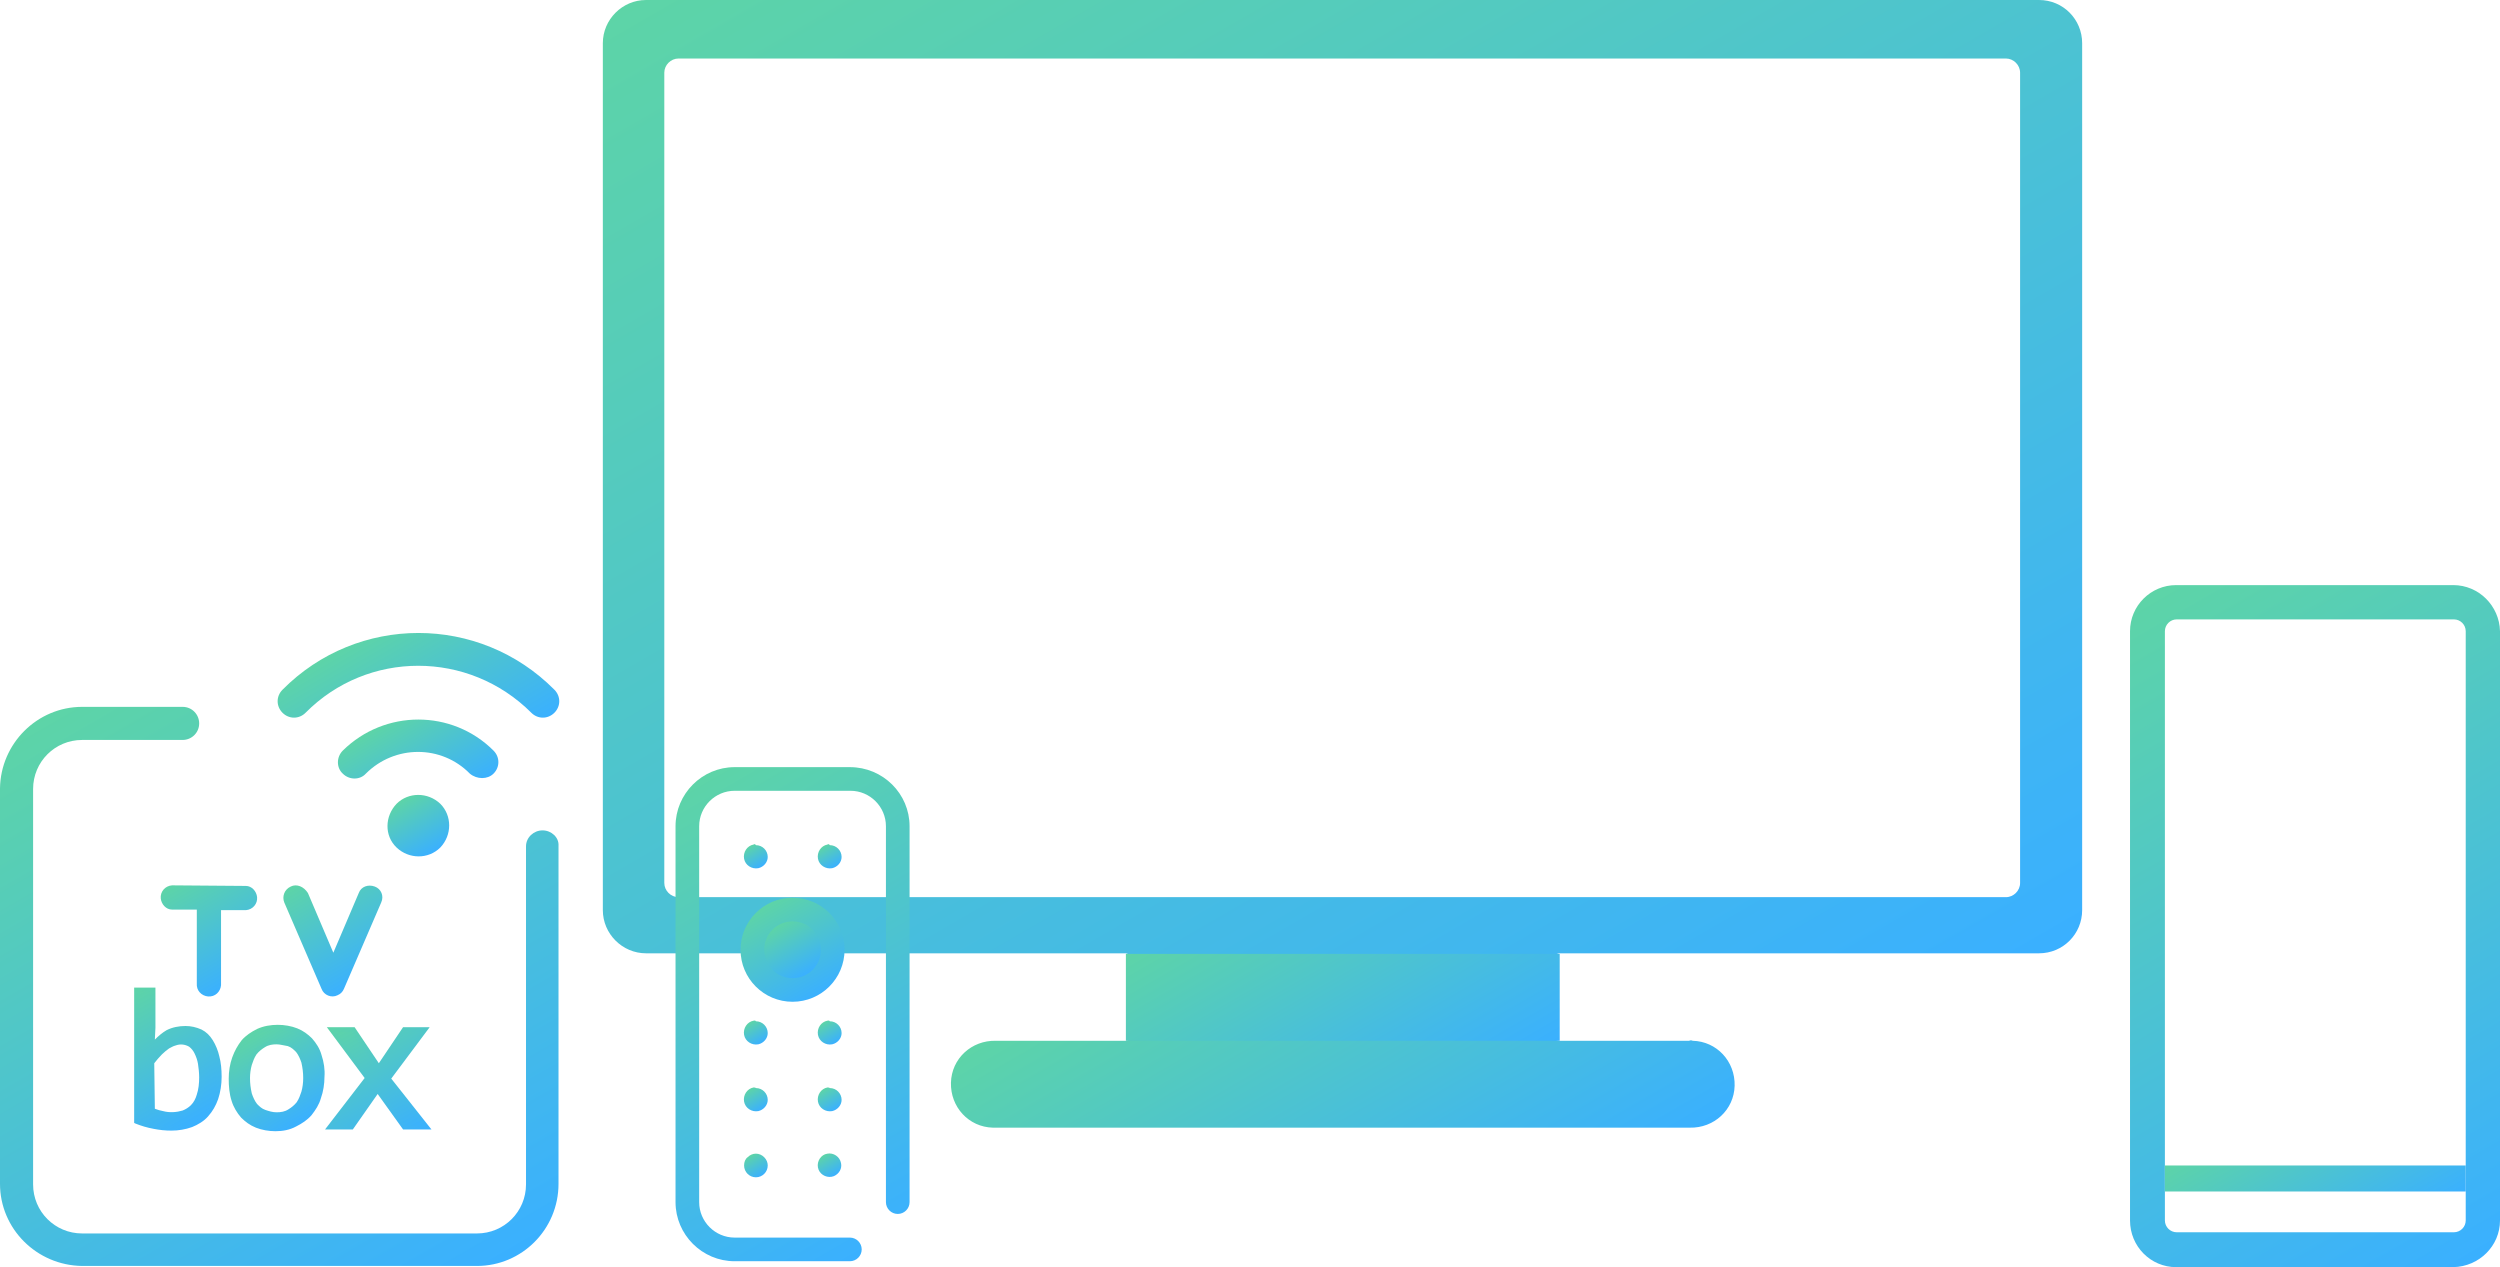 <?xml version="1.0" encoding="utf-8"?>
<!-- Generator: Adobe Illustrator 24.0.1, SVG Export Plug-In . SVG Version: 6.00 Build 0)  -->
<svg version="1.1" id="Camada_1" xmlns="http://www.w3.org/2000/svg" xmlns:xlink="http://www.w3.org/1999/xlink" x="0px" y="0px"
	 viewBox="0 0 423 214.4" style="enable-background:new 0 0 423 214.4;" xml:space="preserve">
<style type="text/css">
	.st0{fill:url(#SVGID_1_);}
	.st1{fill:url(#SVGID_2_);}
	.st2{fill:url(#SVGID_3_);}
	.st3{fill:url(#SVGID_4_);}
	.st4{fill:url(#SVGID_5_);}
	.st5{fill:url(#SVGID_6_);}
	.st6{fill:url(#SVGID_7_);}
	.st7{fill:url(#SVGID_8_);}
	.st8{fill:url(#SVGID_9_);}
	.st9{fill:url(#SVGID_10_);}
	.st10{fill:url(#SVGID_11_);}
	.st11{fill:url(#SVGID_12_);}
	.st12{fill:url(#SVGID_13_);}
	.st13{fill:url(#SVGID_14_);}
	.st14{fill:url(#SVGID_15_);}
	.st15{fill:url(#SVGID_16_);}
	.st16{fill:url(#SVGID_17_);}
	.st17{fill:url(#SVGID_18_);}
	.st18{fill:url(#SVGID_19_);}
	.st19{fill:url(#SVGID_20_);}
	.st20{fill:url(#SVGID_21_);}
	.st21{fill:url(#SVGID_22_);}
	.st22{fill:url(#SVGID_23_);}
	.st23{fill:url(#SVGID_24_);}
	.st24{fill:url(#SVGID_25_);}
	.st25{fill:url(#SVGID_26_);}
	.st26{fill:url(#SVGID_27_);}
	.st27{fill:url(#SVGID_28_);}
	.st28{fill:url(#SVGID_29_);}
	.st29{display:none;fill:url(#SVGID_30_);}
</style>
<title>devices</title>
<g id="Camada_2_1_">
	<g id="Camada_5">
		<g>
			
				<linearGradient id="SVGID_1_" gradientUnits="userSpaceOnUse" x1="208.781" y1="-799.548" x2="245.619" y2="-863.352" gradientTransform="matrix(1 0 0 -1 0 -648)">
				<stop  offset="0" style="stop-color:#5DD4A7"/>
				<stop  offset="1" style="stop-color:#3AB0FF"/>
			</linearGradient>
			<path class="st0" d="M285.8,176.1h-22l-9.8-2.4h-55.2l-8.3,2.4h-22c-4.1-0.1-7.5,3-7.6,7.1s3,7.5,7.1,7.6c0.2,0,0.4,0,0.5,0
				h117.4c4.1,0.1,7.5-3,7.6-7.1s-3-7.5-7.1-7.6C286.2,176,286,176,285.8,176.1z"/>
			
				<linearGradient id="SVGID_2_" gradientUnits="userSpaceOnUse" x1="162.29" y1="-616.29" x2="292.037" y2="-841.019" gradientTransform="matrix(1 0 0 -1 0 -648)">
				<stop  offset="0" style="stop-color:#5DD4A7"/>
				<stop  offset="1" style="stop-color:#3AB0FF"/>
			</linearGradient>
			<path class="st1" d="M345,0H109.3c-4,0-7.3,3.3-7.3,7.3V154c0,4,3.3,7.3,7.3,7.3h81.2l9.3,2.9H254l9.8-2.9H345
				c4.1,0,7.3-3.3,7.3-7.3V7.3C352.3,3.3,349.1,0,345,0z M341.8,149.4c0,1.3-1.1,2.4-2.4,2.4H114.8c-1.3,0-2.4-1.1-2.4-2.4V12.3
				c0-1.3,1.1-2.4,2.4-2.4h224.6c1.3,0,2.4,1.1,2.4,2.4L341.8,149.4L341.8,149.4z"/>
			
				<linearGradient id="SVGID_3_" gradientUnits="userSpaceOnUse" x1="214.842" y1="-795.346" x2="239.558" y2="-838.154" gradientTransform="matrix(1 0 0 -1 0 -648)">
				<stop  offset="0" style="stop-color:#5DD4A7"/>
				<stop  offset="1" style="stop-color:#3AB0FF"/>
			</linearGradient>
			<path class="st2" d="M190.5,176.1h73.4v-14.7h-73.4V176.1z"/>
		</g>
		<g>
			
				<linearGradient id="SVGID_4_" gradientUnits="userSpaceOnUse" x1="112.883" y1="-782.854" x2="154.757" y2="-855.382" gradientTransform="matrix(1 0 0 -1 0 -648)">
				<stop  offset="0" style="stop-color:#5DD4A7"/>
				<stop  offset="1" style="stop-color:#3AB0FF"/>
			</linearGradient>
			<path class="st3" d="M153.9,139.8v63.6c0,1.1-0.9,2-2,2s-2-0.9-2-2v-63.6c0-3.3-2.7-6-6-6h-19.6c-3.3,0-6,2.7-6,6v63.6
				c0,3.3,2.7,6,6,6h19.5c1.1,0,2,0.9,2,2s-0.9,2-2,2h-19.5c-5.5,0-10-4.5-10-10v-63.6c0-5.5,4.5-10,10-10h19.5
				C149.4,129.8,153.9,134.3,153.9,139.8L153.9,139.8z"/>
			
				<linearGradient id="SVGID_5_" gradientUnits="userSpaceOnUse" x1="126.836" y1="-820.953" x2="128.872" y2="-824.48" gradientTransform="matrix(1 0 0 -1 0 -648)">
				<stop  offset="0" style="stop-color:#5DD4A7"/>
				<stop  offset="1" style="stop-color:#3AB0FF"/>
			</linearGradient>
			<path class="st4" d="M127.5,172.7c-1.1,0.2-1.8,1.3-1.6,2.4c0.2,1.1,1.3,1.8,2.4,1.6c0.9-0.2,1.6-1,1.6-1.9c0-1.1-0.9-2-2-2
				C127.8,172.6,127.6,172.7,127.5,172.7z"/>
			
				<linearGradient id="SVGID_6_" gradientUnits="userSpaceOnUse" x1="139.336" y1="-820.953" x2="141.372" y2="-824.48" gradientTransform="matrix(1 0 0 -1 0 -648)">
				<stop  offset="0" style="stop-color:#5DD4A7"/>
				<stop  offset="1" style="stop-color:#3AB0FF"/>
			</linearGradient>
			<path class="st5" d="M140,172.7c-1.1,0.2-1.8,1.3-1.6,2.4c0.2,1.1,1.3,1.8,2.4,1.6c0.9-0.2,1.6-1,1.6-1.9c0-1.1-0.9-2-2-2
				C140.3,172.6,140.1,172.7,140,172.7z"/>
			
				<linearGradient id="SVGID_7_" gradientUnits="userSpaceOnUse" x1="126.836" y1="-791.153" x2="128.872" y2="-794.679" gradientTransform="matrix(1 0 0 -1 0 -648)">
				<stop  offset="0" style="stop-color:#5DD4A7"/>
				<stop  offset="1" style="stop-color:#3AB0FF"/>
			</linearGradient>
			<path class="st6" d="M127.5,142.9c-1.1,0.2-1.8,1.3-1.6,2.4c0.2,1.1,1.3,1.8,2.4,1.6c0.9-0.2,1.6-1,1.6-1.9c0-1.1-0.9-2-2-2
				C127.8,142.8,127.6,142.8,127.5,142.9z"/>
			
				<linearGradient id="SVGID_8_" gradientUnits="userSpaceOnUse" x1="139.336" y1="-791.153" x2="141.372" y2="-794.679" gradientTransform="matrix(1 0 0 -1 0 -648)">
				<stop  offset="0" style="stop-color:#5DD4A7"/>
				<stop  offset="1" style="stop-color:#3AB0FF"/>
			</linearGradient>
			<path class="st7" d="M140,142.9c-1.1,0.2-1.8,1.3-1.6,2.4c0.2,1.1,1.3,1.8,2.4,1.6c0.9-0.2,1.6-1,1.6-1.9c0-1.1-0.9-2-2-2
				C140.3,142.8,140.1,142.8,140,142.9z"/>
			
				<linearGradient id="SVGID_9_" gradientUnits="userSpaceOnUse" x1="126.836" y1="-832.253" x2="128.872" y2="-835.779" gradientTransform="matrix(1 0 0 -1 0 -648)">
				<stop  offset="0" style="stop-color:#5DD4A7"/>
				<stop  offset="1" style="stop-color:#3AB0FF"/>
			</linearGradient>
			<path class="st8" d="M127.5,184c-1.1,0.2-1.8,1.3-1.6,2.4c0.2,1.1,1.3,1.8,2.4,1.6c0.9-0.2,1.6-1,1.6-1.9c0-1.1-0.9-2-2-2
				C127.8,184,127.6,184,127.5,184z"/>
			
				<linearGradient id="SVGID_10_" gradientUnits="userSpaceOnUse" x1="139.336" y1="-832.253" x2="141.372" y2="-835.779" gradientTransform="matrix(1 0 0 -1 0 -648)">
				<stop  offset="0" style="stop-color:#5DD4A7"/>
				<stop  offset="1" style="stop-color:#3AB0FF"/>
			</linearGradient>
			<path class="st9" d="M140,184c-1.1,0.2-1.8,1.3-1.6,2.4c0.2,1.1,1.3,1.8,2.4,1.6c0.9-0.2,1.6-1,1.6-1.9c0-1.1-0.9-2-2-2
				C140.3,184,140.1,184,140,184z"/>
			
				<linearGradient id="SVGID_11_" gradientUnits="userSpaceOnUse" x1="126.902" y1="-843.483" x2="128.894" y2="-846.934" gradientTransform="matrix(1 0 0 -1 0 -648)">
				<stop  offset="0" style="stop-color:#5DD4A7"/>
				<stop  offset="1" style="stop-color:#3AB0FF"/>
			</linearGradient>
			<path class="st10" d="M125.9,197.2c0,1.1,0.9,2,2,2s2-0.9,2-2c0-0.5-0.2-1-0.6-1.4c-0.8-0.8-2-0.8-2.8,0
				C126.1,196.1,125.9,196.6,125.9,197.2z"/>
			
				<linearGradient id="SVGID_12_" gradientUnits="userSpaceOnUse" x1="139.344" y1="-843.426" x2="141.337" y2="-846.878" gradientTransform="matrix(1 0 0 -1 0 -648)">
				<stop  offset="0" style="stop-color:#5DD4A7"/>
				<stop  offset="1" style="stop-color:#3AB0FF"/>
			</linearGradient>
			<path class="st11" d="M139.6,195.3c-1,0.4-1.5,1.6-1.1,2.6s1.6,1.5,2.6,1.1c0.9-0.4,1.4-1.3,1.2-2.2c-0.2-1.1-1.3-1.8-2.3-1.6
				C139.9,195.2,139.7,195.3,139.6,195.3z"/>
			
				<linearGradient id="SVGID_13_" gradientUnits="userSpaceOnUse" x1="129.699" y1="-801.078" x2="138.501" y2="-816.322" gradientTransform="matrix(1 0 0 -1 0 -648)">
				<stop  offset="0" style="stop-color:#5DD4A7"/>
				<stop  offset="1" style="stop-color:#3AB0FF"/>
			</linearGradient>
			<circle class="st12" cx="134.1" cy="160.7" r="8.8"/>
			
				<linearGradient id="SVGID_14_" gradientUnits="userSpaceOnUse" x1="131.7" y1="-804.542" x2="136.5" y2="-812.858" gradientTransform="matrix(1 0 0 -1 0 -648)">
				<stop  offset="0" style="stop-color:#5DD4A7"/>
				<stop  offset="1" style="stop-color:#3AB0FF"/>
			</linearGradient>
			<circle class="st13" cx="134.1" cy="160.7" r="4.8"/>
			
				<linearGradient id="SVGID_15_" gradientUnits="userSpaceOnUse" x1="14.793" y1="-764.955" x2="74.298" y2="-868.02" gradientTransform="matrix(1 0 0 -1 0 -648)">
				<stop  offset="0" style="stop-color:#5DD4A7"/>
				<stop  offset="1" style="stop-color:#3AB0FF"/>
			</linearGradient>
			<path class="st14" d="M91.8,140.5c-1.5,0-2.8,1.2-2.8,2.7l0,0v57.2c0,4.6-3.7,8.3-8.3,8.3H13.9c-4.6,0-8.3-3.7-8.3-8.3v-66.9
				c0-4.6,3.7-8.3,8.3-8.3h17c1.5,0,2.8-1.2,2.8-2.8c0-1.5-1.2-2.8-2.8-2.8h-17c-7.6,0-13.8,6.2-13.9,13.8v66.9
				c0,7.6,6.2,13.8,13.9,13.9h66.8c7.6,0,13.8-6.2,13.8-13.9v-57.2C94.6,141.7,93.3,140.5,91.8,140.5L91.8,140.5z"/>
			<g>
				
					<linearGradient id="SVGID_16_" gradientUnits="userSpaceOnUse" x1="31.869" y1="-795.958" x2="41.823" y2="-813.2" gradientTransform="matrix(1 0 0 -1 0 -648)">
					<stop  offset="0" style="stop-color:#5DD4A7"/>
					<stop  offset="1" style="stop-color:#3AB0FF"/>
				</linearGradient>
				<path class="st15" d="M29.1,149.8c-1.2,0.1-2,1.1-1.9,2.2c0.1,1,0.9,1.9,1.9,1.9h4.2v12.5c-0.1,1.2,0.8,2.1,1.9,2.2
					c1.2,0.1,2.1-0.8,2.2-1.9c0-0.1,0-0.2,0-0.3V154h4.2c1.2-0.1,2-1.1,1.9-2.2c-0.1-1-0.9-1.9-1.9-1.9L29.1,149.8z"/>
				
					<linearGradient id="SVGID_17_" gradientUnits="userSpaceOnUse" x1="52.914" y1="-795.843" x2="62.872" y2="-813.091" gradientTransform="matrix(1 0 0 -1 0 -648)">
					<stop  offset="0" style="stop-color:#5DD4A7"/>
					<stop  offset="1" style="stop-color:#3AB0FF"/>
				</linearGradient>
				<path class="st16" d="M49.2,150c-1.1,0.5-1.5,1.7-1.1,2.7l6.3,14.6c0.4,1.1,1.7,1.6,2.7,1.1c0.5-0.2,0.9-0.6,1.1-1.1l6.3-14.6
					c0.5-1.1,0-2.3-1.1-2.7s-2.3,0-2.7,1.1l-4.3,10.1l-4.3-10.1C51.4,150,50.2,149.5,49.2,150z"/>
				
					<linearGradient id="SVGID_18_" gradientUnits="userSpaceOnUse" x1="21.053" y1="-816.524" x2="33.352" y2="-837.826" gradientTransform="matrix(1 0 0 -1 0 -648)">
					<stop  offset="0" style="stop-color:#5DD4A7"/>
					<stop  offset="1" style="stop-color:#3AB0FF"/>
				</linearGradient>
				<path class="st17" d="M37.1,182.2c0,1.3-0.2,2.5-0.6,3.7c-0.3,1-0.9,1.9-1.6,2.7c-0.7,0.8-1.6,1.3-2.5,1.7
					c-1.1,0.4-2.2,0.6-3.4,0.6c-1,0-2-0.1-3-0.3s-2-0.5-3-0.9v-22.3h2.9v6.4l-0.1,3.1c0.7-1,1.6-1.8,2.6-2.4c0.9-0.5,2-0.7,3-0.7
					c0.9,0,1.7,0.2,2.5,0.6c0.7,0.4,1.3,1,1.8,1.7c0.5,0.8,0.9,1.7,1.1,2.6C37,179.9,37.1,181.1,37.1,182.2z M34.2,182.3
					c0-0.8-0.1-1.6-0.2-2.4c-0.1-0.6-0.3-1.3-0.6-1.9c-0.2-0.5-0.6-0.9-1-1.2c-0.5-0.3-1-0.5-1.5-0.4c-0.4,0-0.7,0.1-1.1,0.2
					c-0.4,0.1-0.8,0.3-1.2,0.6c-0.5,0.3-0.9,0.7-1.3,1.1c-0.5,0.5-1,1.1-1.4,1.6v8c0.6,0.2,1.1,0.4,1.7,0.5c0.5,0.1,1.1,0.2,1.7,0.2
					s1.3-0.1,1.9-0.3s1.1-0.6,1.6-1.1c0.5-0.6,0.9-1.2,1.1-1.9C34.1,184.3,34.2,183.3,34.2,182.3z"/>
				
					<linearGradient id="SVGID_19_" gradientUnits="userSpaceOnUse" x1="20.805" y1="-816.194" x2="33.52" y2="-838.217" gradientTransform="matrix(1 0 0 -1 0 -648)">
					<stop  offset="0" style="stop-color:#5DD4A7"/>
					<stop  offset="1" style="stop-color:#3AB0FF"/>
				</linearGradient>
				<path class="st18" d="M29,191.3c-1,0-2-0.1-3-0.3c-1.1-0.2-2.1-0.5-3.1-0.9l-0.2-0.1v-22.9h3.6v6.8l-0.1,2
					c0.6-0.6,1.3-1.2,2-1.6c1-0.5,2.1-0.7,3.2-0.7c0.9,0,1.8,0.2,2.7,0.6c0.8,0.4,1.4,1,1.9,1.8s0.9,1.8,1.1,2.7
					c0.3,1.1,0.4,2.3,0.4,3.5c0,1.3-0.2,2.6-0.6,3.8c-0.4,1.1-0.9,2-1.7,2.9c-0.7,0.8-1.7,1.4-2.7,1.8
					C31.4,191.1,30.2,191.3,29,191.3z M23.4,189.5c0.9,0.3,1.8,0.6,2.7,0.8c2,0.5,4.2,0.4,6.2-0.3c0.9-0.4,1.7-0.9,2.4-1.6
					c0.7-0.8,1.2-1.6,1.5-2.6c0.4-1.1,0.6-2.3,0.5-3.6c0-1.1-0.1-2.2-0.3-3.3c-0.2-0.9-0.5-1.7-1-2.5c-0.4-0.6-1-1.2-1.7-1.6
					c-0.7-0.4-1.5-0.6-2.3-0.5c-1,0-2,0.2-2.9,0.6c-1,0.5-1.9,1.3-2.5,2.2l-0.7,1l0.2-4.3v-6h-2.1L23.4,189.5z M29.2,189
					c-0.6,0-1.2-0.1-1.7-0.2c-0.6-0.1-1.2-0.3-1.8-0.5l-0.2-0.1v-8.4l0.1-0.1c0.5-0.6,0.9-1.1,1.5-1.7c0.4-0.4,0.9-0.8,1.3-1.1
					s0.8-0.5,1.3-0.6c1-0.3,2.1-0.2,3,0.3c0.5,0.3,0.9,0.8,1.2,1.3c0.3,0.6,0.5,1.3,0.6,2c0.1,0.8,0.2,1.6,0.2,2.4
					c0,1.1-0.1,2.1-0.4,3.1c-0.2,0.7-0.6,1.4-1.1,2c-0.5,0.5-1.1,0.9-1.7,1.1C30.6,188.9,29.9,189,29.2,189L29.2,189z M26.2,187.6
					c0.5,0.2,0.9,0.3,1.4,0.4c1.1,0.3,2.3,0.2,3.3-0.1c0.5-0.2,1-0.5,1.4-0.9c0.5-0.5,0.8-1.1,1-1.8c0.3-0.9,0.4-1.9,0.4-2.9
					c0-0.8-0.1-1.6-0.2-2.3c-0.1-0.6-0.3-1.2-0.6-1.8c-0.2-0.4-0.5-0.8-0.9-1.1c-0.7-0.4-1.5-0.5-2.3-0.2c-0.4,0.1-0.7,0.3-1.1,0.5
					c-0.4,0.3-0.8,0.6-1.2,1c-0.5,0.5-0.9,1-1.3,1.5L26.2,187.6z"/>
				
					<linearGradient id="SVGID_20_" gradientUnits="userSpaceOnUse" x1="42.593" y1="-823.163" x2="51.061" y2="-837.829" gradientTransform="matrix(1 0 0 -1 0 -648)">
					<stop  offset="0" style="stop-color:#5DD4A7"/>
					<stop  offset="1" style="stop-color:#3AB0FF"/>
				</linearGradient>
				<path class="st19" d="M54.5,182.3c0,1.2-0.2,2.4-0.5,3.5c-0.3,1-0.9,1.9-1.6,2.8c-0.7,0.8-1.5,1.4-2.4,1.8
					c-1.1,0.4-2.2,0.6-3.3,0.6s-2.2-0.2-3.2-0.6c-0.9-0.4-1.7-0.9-2.4-1.6c-0.7-0.8-1.2-1.7-1.5-2.6c-0.4-1.2-0.5-2.4-0.5-3.6
					c0-1.2,0.2-2.4,0.5-3.5c0.3-1,0.9-1.9,1.6-2.7c0.7-0.8,1.5-1.4,2.5-1.8c1.1-0.4,2.2-0.6,3.3-0.6s2.2,0.2,3.2,0.6
					c0.9,0.4,1.7,0.9,2.4,1.6c0.7,0.8,1.1,1.7,1.4,2.6C54.4,179.9,54.6,181.1,54.5,182.3z M51.6,182.5c0-0.9-0.1-1.8-0.3-2.7
					c-0.2-0.7-0.5-1.3-1-1.9c-0.4-0.5-0.9-0.9-1.5-1.1c-0.6-0.3-1.3-0.4-2-0.4c-0.8,0-1.5,0.2-2.2,0.5c-0.6,0.3-1.1,0.8-1.5,1.3
					c-0.4,0.6-0.7,1.3-0.9,2c-0.2,0.8-0.3,1.5-0.3,2.3c0,0.9,0.1,1.8,0.3,2.7c0.2,0.7,0.5,1.3,1,1.9c0.4,0.5,0.9,0.9,1.5,1.1
					c0.6,0.3,1.3,0.4,2,0.4c0.8,0,1.5-0.2,2.2-0.5c0.6-0.3,1.1-0.8,1.5-1.3c0.4-0.6,0.7-1.3,0.9-2S51.6,183.3,51.6,182.5z"/>
				
					<linearGradient id="SVGID_21_" gradientUnits="userSpaceOnUse" x1="42.378" y1="-822.721" x2="51.196" y2="-837.994" gradientTransform="matrix(1 0 0 -1 0 -648)">
					<stop  offset="0" style="stop-color:#5DD4A7"/>
					<stop  offset="1" style="stop-color:#3AB0FF"/>
				</linearGradient>
				<path class="st20" d="M46.6,191.4c-1.1,0-2.3-0.2-3.3-0.6c-1-0.4-1.8-1-2.5-1.7c-0.7-0.8-1.3-1.8-1.6-2.8
					c-0.4-1.2-0.5-2.5-0.5-3.8c0-1.2,0.2-2.5,0.6-3.6c0.4-1.1,0.9-2,1.6-2.9c0.7-0.8,1.6-1.4,2.6-1.9c1.1-0.5,2.3-0.7,3.5-0.7
					c1.1,0,2.3,0.2,3.3,0.6c1,0.4,1.8,1,2.5,1.7c0.7,0.8,1.3,1.7,1.6,2.8c0.4,1.2,0.6,2.5,0.5,3.7c0,1.2-0.2,2.5-0.6,3.6
					c-0.3,1.1-0.9,2-1.6,2.9c-0.7,0.8-1.6,1.4-2.6,1.9C49,191.2,47.8,191.4,46.6,191.4z M47,174.3c-1.1,0-2.2,0.2-3.2,0.6
					c-0.9,0.4-1.7,1-2.3,1.7c-0.7,0.8-1.2,1.6-1.5,2.6c-0.4,1.1-0.5,2.2-0.5,3.4s0.1,2.4,0.5,3.5c0.3,0.9,0.8,1.8,1.4,2.5
					c0.6,0.7,1.4,1.2,2.2,1.5c1,0.4,2,0.5,3,0.5c1.1,0,2.2-0.2,3.2-0.6c0.9-0.4,1.7-1,2.3-1.7c0.7-0.8,1.2-1.7,1.5-2.6
					c0.4-1.1,0.5-2.3,0.5-3.4c0-1.2-0.1-2.4-0.5-3.5c-0.3-0.9-0.8-1.8-1.4-2.5c-0.6-0.7-1.4-1.2-2.3-1.5C49,174.5,48,174.3,47,174.3
					z M46.8,189c-0.7,0-1.5-0.1-2.2-0.4c-0.6-0.3-1.2-0.7-1.6-1.3c-0.5-0.6-0.8-1.3-1-2.1c-0.3-0.9-0.4-1.8-0.3-2.8
					c0-0.8,0.1-1.6,0.3-2.4c0.2-0.7,0.5-1.4,0.9-2.1c0.4-0.6,1-1.1,1.6-1.4c0.7-0.4,1.6-0.6,2.4-0.6c0.7,0,1.5,0.1,2.2,0.4
					c0.6,0.3,1.2,0.7,1.7,1.3s0.8,1.3,1,2c0.2,0.9,0.4,1.8,0.3,2.8c0,0.8-0.1,1.6-0.3,2.4c-0.2,0.7-0.5,1.4-0.9,2.1
					c-0.4,0.6-1,1.1-1.6,1.5C48.4,188.8,47.6,189,46.8,189z M46.8,176.7c-0.7,0-1.4,0.1-2,0.5c-0.5,0.3-1,0.7-1.4,1.2
					c-0.4,0.6-0.6,1.2-0.8,1.8c-0.2,0.7-0.3,1.5-0.3,2.2c0,0.9,0.1,1.7,0.3,2.6c0.2,0.6,0.5,1.3,0.9,1.8c0.4,0.4,0.8,0.8,1.4,1
					c0.6,0.2,1.2,0.4,1.9,0.4s1.4-0.1,2-0.5c0.5-0.3,1-0.7,1.4-1.2c0.4-0.6,0.6-1.2,0.8-1.8c0.2-0.7,0.3-1.5,0.3-2.3
					c0-0.9-0.1-1.7-0.3-2.6c-0.2-0.6-0.5-1.3-0.9-1.8c-0.4-0.4-0.8-0.8-1.4-1C48,176.9,47.4,176.7,46.8,176.7L46.8,176.7z"/>
				
					<linearGradient id="SVGID_22_" gradientUnits="userSpaceOnUse" x1="58.44" y1="-820.907" x2="69.585" y2="-840.21" gradientTransform="matrix(1 0 0 -1 0 -648)">
					<stop  offset="0" style="stop-color:#5DD4A7"/>
					<stop  offset="1" style="stop-color:#3AB0FF"/>
				</linearGradient>
				<path class="st21" d="M72.2,190.7h-3.8l-4.4-6.3l-4.4,6.3h-3.7l6.4-8.3l-6.1-8.2h3.7l4.3,6.4l4.3-6.4H72l-6.2,8.3L72.2,190.7z"
					/>
				
					<linearGradient id="SVGID_23_" gradientUnits="userSpaceOnUse" x1="57.967" y1="-820.26" x2="69.883" y2="-840.9" gradientTransform="matrix(1 0 0 -1 0 -648)">
					<stop  offset="0" style="stop-color:#5DD4A7"/>
					<stop  offset="1" style="stop-color:#3AB0FF"/>
				</linearGradient>
				<path class="st22" d="M73,191.1h-4.8l-4.3-6l-4.2,6H55l6.7-8.7l-6.4-8.6H60l4.1,6.1l4.1-6.1h4.5l-6.5,8.7L73,191.1z M68.6,190.4
					h2.8l-6.2-7.9l5.9-7.9h-2.6l-4.5,6.6l-4.5-6.6h-2.7l5.8,7.9l-6.1,7.9h2.7l4.6-6.6L68.6,190.4z"/>
			</g>
			
				<linearGradient id="SVGID_24_" gradientUnits="userSpaceOnUse" x1="68.173" y1="-783.18" x2="73.401" y2="-792.235" gradientTransform="matrix(1 0 0 -1 0 -648)">
				<stop  offset="0" style="stop-color:#5DD4A7"/>
				<stop  offset="1" style="stop-color:#3AB0FF"/>
			</linearGradient>
			<path class="st23" d="M74.5,136c2,2,2,5.3,0,7.4c-2,2-5.3,2-7.4,0s-2-5.3,0-7.4l0,0C69.1,134,72.4,134,74.5,136z"/>
			
				<linearGradient id="SVGID_25_" gradientUnits="userSpaceOnUse" x1="66.414" y1="-769.457" x2="74.815" y2="-784.009" gradientTransform="matrix(1 0 0 -1 0 -648)">
				<stop  offset="0" style="stop-color:#5DD4A7"/>
				<stop  offset="1" style="stop-color:#3AB0FF"/>
			</linearGradient>
			<path class="st24" d="M83.5,130.9c1.1-1.1,1.1-2.8,0-3.9c-7-7-18.4-7-25.5,0l0,0c-1.1,1.1-1.1,2.9,0,3.9c1.1,1.1,2.9,1.1,3.9,0
				c4.9-4.9,12.8-4.9,17.6,0C80.7,131.9,82.5,131.9,83.5,130.9L83.5,130.9z"/>
			
				<linearGradient id="SVGID_26_" gradientUnits="userSpaceOnUse" x1="63.63" y1="-754.231" x2="77.444" y2="-778.158" gradientTransform="matrix(1 0 0 -1 0 -648)">
				<stop  offset="0" style="stop-color:#5DD4A7"/>
				<stop  offset="1" style="stop-color:#3AB0FF"/>
			</linearGradient>
			<path class="st25" d="M47.8,116.7c-1.1,1.1-1.1,2.8,0,3.9s2.8,1.1,3.9,0l0,0c10.5-10.6,27.6-10.6,38.2,0l0,0
				c1.1,1.1,2.8,1.1,3.9,0s1.1-2.8,0-3.9C81.1,103.9,60.5,103.9,47.8,116.7C47.8,116.6,47.8,116.6,47.8,116.7z"/>
		</g>
		<g>
			
				<linearGradient id="SVGID_27_" gradientUnits="userSpaceOnUse" x1="360.299" y1="-750.357" x2="423.024" y2="-859" gradientTransform="matrix(1 0 0 -1 0 -648)">
				<stop  offset="0" style="stop-color:#5DD4A7"/>
				<stop  offset="1" style="stop-color:#3AB0FF"/>
			</linearGradient>
			<path class="st26" d="M415.1,214.4h-46.9c-4.3,0-7.8-3.5-7.8-7.9v-99.7c0-4.3,3.5-7.8,7.8-7.8h46.9c4.3,0,7.8,3.5,7.9,7.8v99.7
				C423,210.8,419.5,214.3,415.1,214.4z M368.3,104.8c-1.1,0-2,0.9-2,2v99.7c0,1.1,0.9,2,2,2h46.9c1.1,0,2-0.9,2-2v-99.7
				c0-1.1-0.9-2-2-2H368.3z"/>
			
				<linearGradient id="SVGID_28_" gradientUnits="userSpaceOnUse" x1="384.435" y1="-834.73" x2="399.065" y2="-860.07" gradientTransform="matrix(1 0 0 -1 0 -648)">
				<stop  offset="0" style="stop-color:#5DD4A7"/>
				<stop  offset="1" style="stop-color:#3AB0FF"/>
			</linearGradient>
			<rect x="366.3" y="197.2" class="st27" width="50.9" height="4.4"/>
		</g>
	</g>
</g>
<linearGradient id="SVGID_29_" gradientUnits="userSpaceOnUse" x1="296.632" y1="-1426.045" x2="338.087" y2="-1449.979" gradientTransform="matrix(1 0 0 -1 0 -1552)">
	<stop  offset="0" style="stop-color:#E68A61"/>
	<stop  offset="0.5" style="stop-color:#B154A0"/>
	<stop  offset="1" style="stop-color:#6BB0BC"/>
</linearGradient>
<path class="st28" d="M334.4-130.9c15.1,15.1,4.3,40.9-16.9,40.9s-32-25.8-16.9-40.9C309.8-140.2,325-140.2,334.4-130.9
	C334.3-130.9,334.3-130.9,334.4-130.9z"/>
<linearGradient id="SVGID_30_" gradientUnits="userSpaceOnUse" x1="187.525" y1="107.5" x2="234.475" y2="107.5">
	<stop  offset="0" style="stop-color:#5DD4A7"/>
	<stop  offset="1" style="stop-color:#3AB0FF"/>
</linearGradient>
<rect x="187.5" y="84" class="st29" width="47" height="47"/>
</svg>
